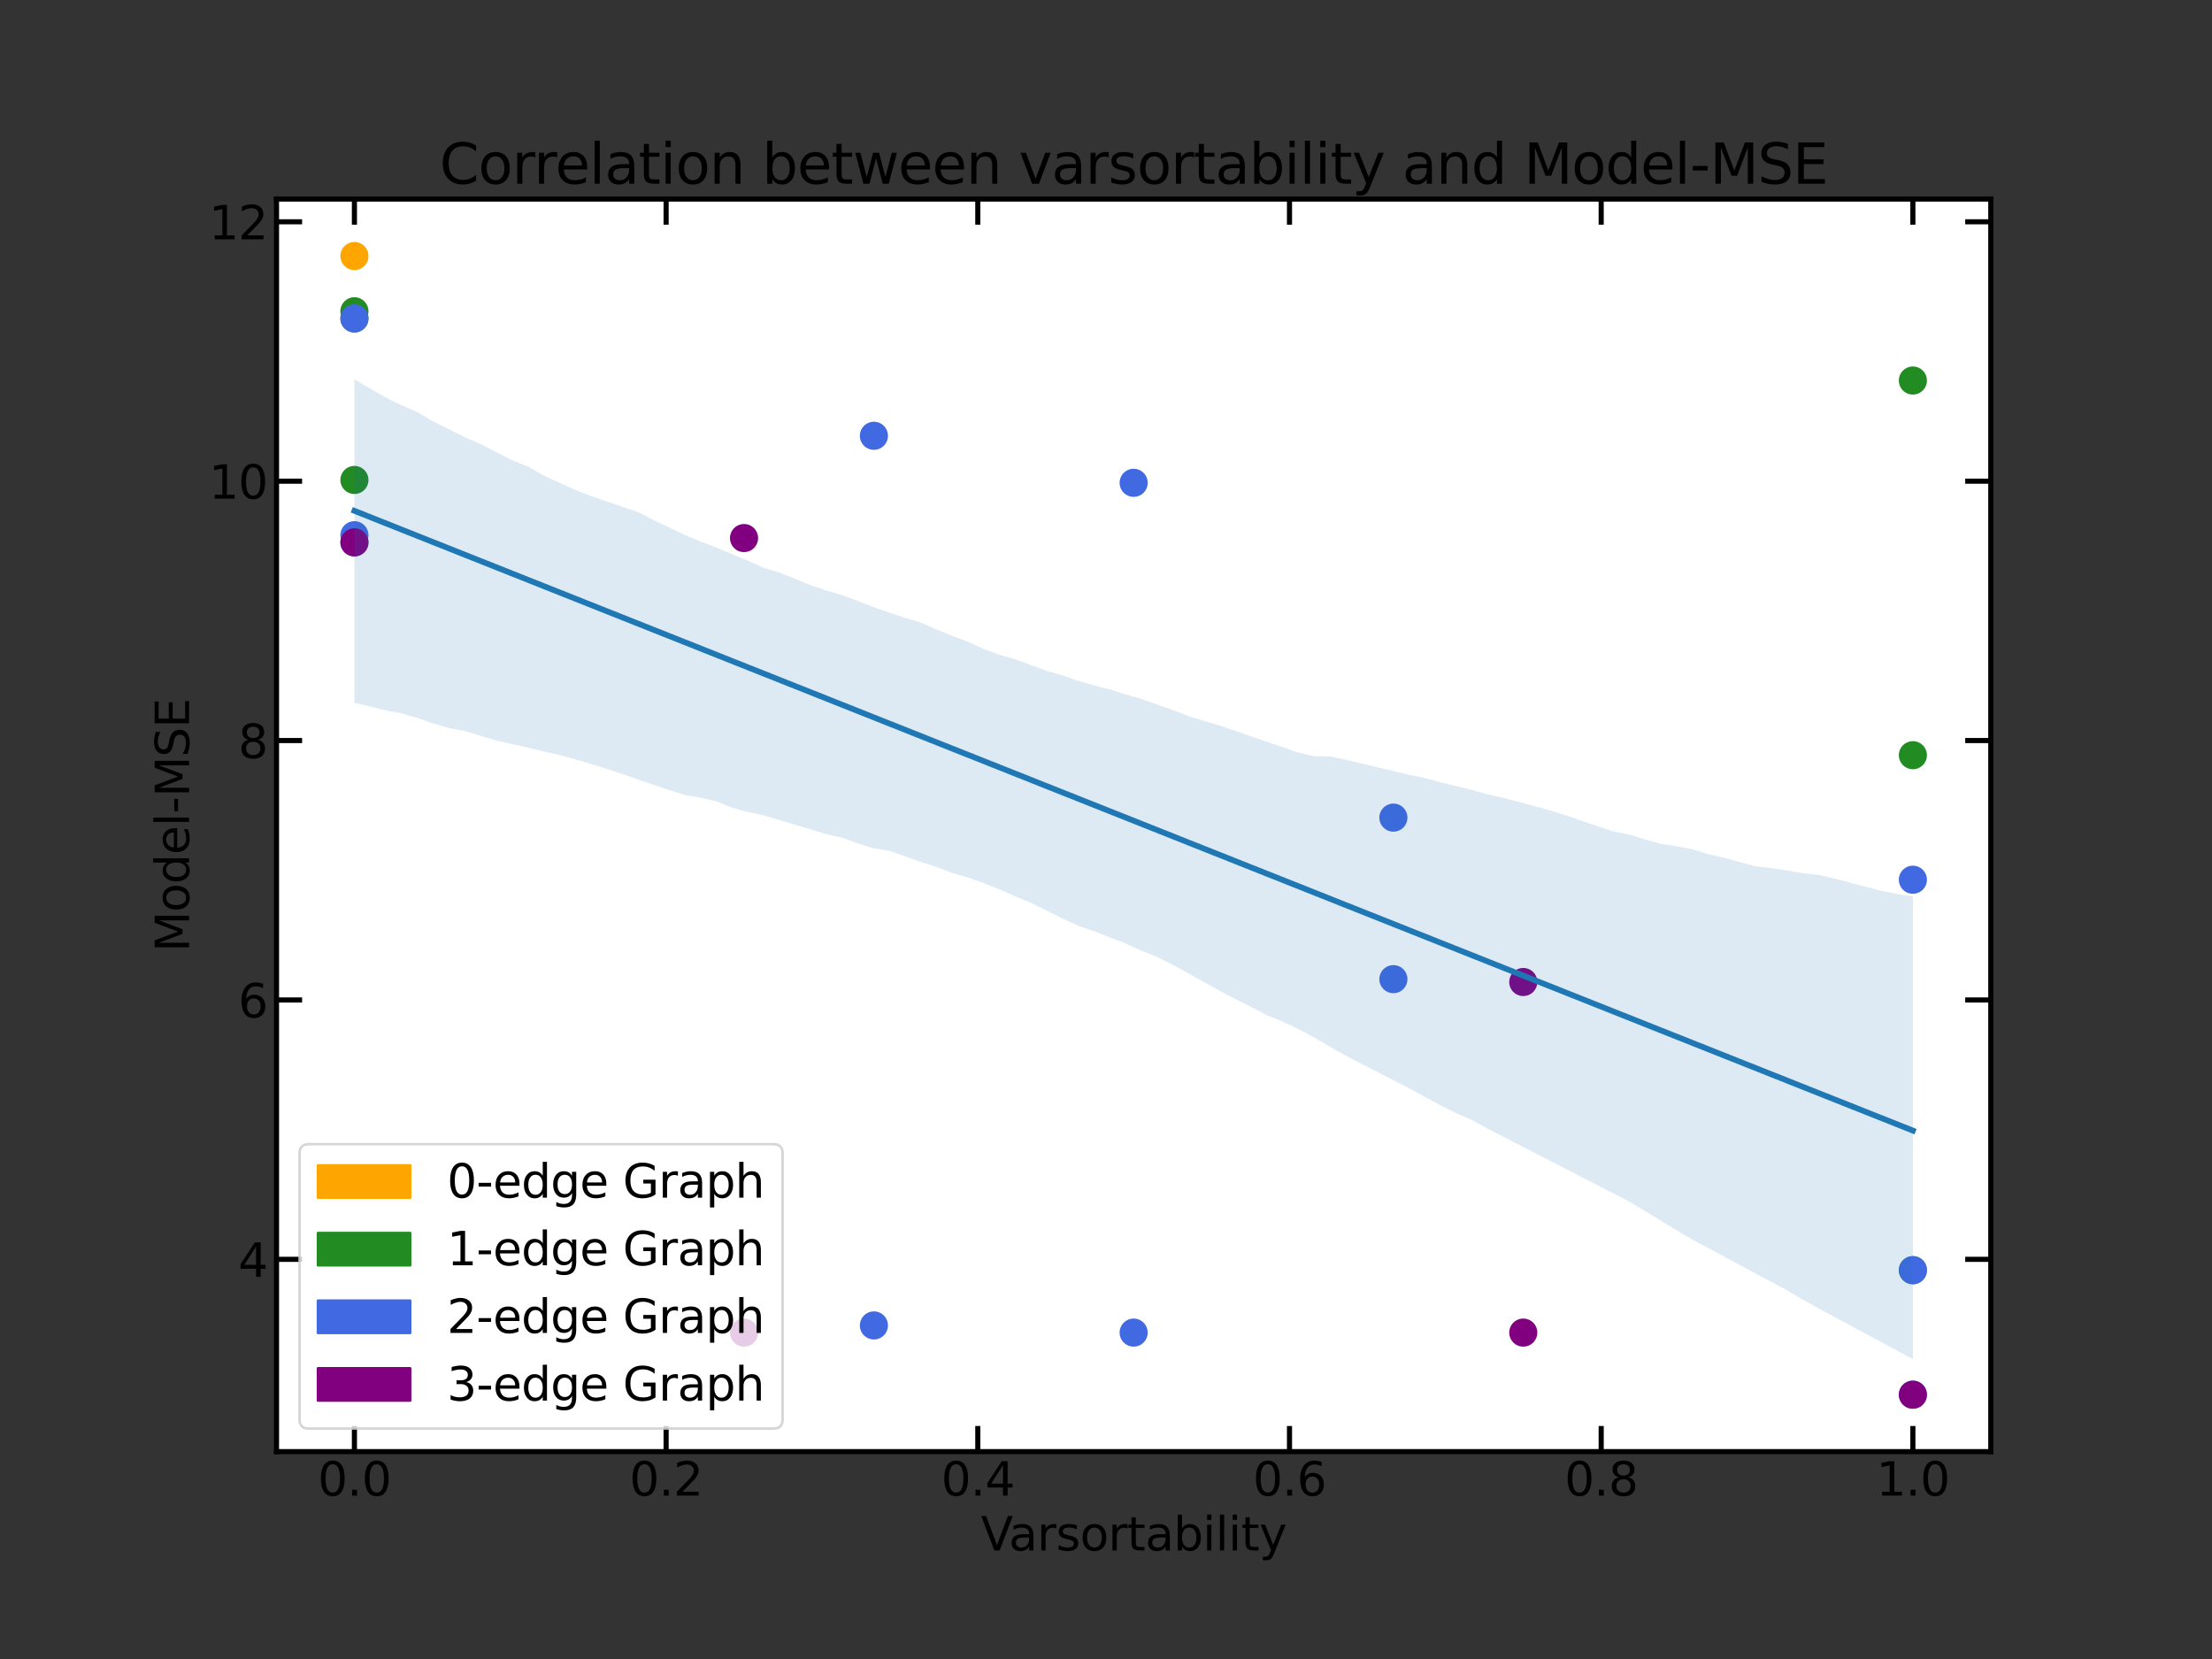 <?xml version="1.0" encoding="utf-8" standalone="no"?>
<!DOCTYPE svg PUBLIC "-//W3C//DTD SVG 1.1//EN"
  "http://www.w3.org/Graphics/SVG/1.1/DTD/svg11.dtd">
<svg height="648pt" version="1.1" viewBox="0 0 864 648" width="864pt" xmlns="http://www.w3.org/2000/svg" xmlns:xlink="http://www.w3.org/1999/xlink">
 <rect x="0" y="0" width="864" height="648" fill="#333333" stroke="none"/>
 <defs>
  <style type="text/css">*{stroke-linecap:butt;stroke-linejoin:round;}</style>
 </defs>
 <g id="figure_1">
  <g id="patch_1">
   <path d="M 0 648 
L 864 648 
L 864 0 
L 0 0 
z
" style="fill:none;"/>
  </g>
  <g id="axes_1">
   <g id="patch_2">
    <path d="M 108 567 
L 777.6 567 
L 777.6 77.76 
L 108 77.76 
z
" style="fill:#ffffff;"/>
   </g>
   <g id="PathCollection_1">
    <defs>
     <path d="M 0 3 
C 0.796 3 1.559 2.684 2.121 2.121 
C 2.684 1.559 3 0.796 3 0 
C 3 -0.796 2.684 -1.559 2.121 -2.121 
C 1.559 -2.684 0.796 -3 0 -3 
C -0.796 -3 -1.559 -2.684 -2.121 -2.121 
C -2.684 -1.559 -3 -0.796 -3 0 
C -3 0.796 -2.684 1.559 -2.121 2.121 
C -1.559 2.684 -0.796 3 0 3 
z
" id="m7f34b33833" style="stroke:#1f77b4;stroke-opacity:0.8;"/>
    </defs>
    <g clip-path="url(#p262d3a9265)">
     <use style="fill:#1f77b4;fill-opacity:0.8;stroke:#1f77b4;stroke-opacity:0.8;" x="138.436" xlink:href="#m7f34b33833" y="99.998"/>
     <use style="fill:#1f77b4;fill-opacity:0.8;stroke:#1f77b4;stroke-opacity:0.8;" x="747.164" xlink:href="#m7f34b33833" y="148.632"/>
     <use style="fill:#1f77b4;fill-opacity:0.8;stroke:#1f77b4;stroke-opacity:0.8;" x="747.164" xlink:href="#m7f34b33833" y="496.128"/>
     <use style="fill:#1f77b4;fill-opacity:0.8;stroke:#1f77b4;stroke-opacity:0.8;" x="747.164" xlink:href="#m7f34b33833" y="294.981"/>
     <use style="fill:#1f77b4;fill-opacity:0.8;stroke:#1f77b4;stroke-opacity:0.8;" x="138.436" xlink:href="#m7f34b33833" y="121.58"/>
     <use style="fill:#1f77b4;fill-opacity:0.8;stroke:#1f77b4;stroke-opacity:0.8;" x="138.436" xlink:href="#m7f34b33833" y="124.377"/>
     <use style="fill:#1f77b4;fill-opacity:0.8;stroke:#1f77b4;stroke-opacity:0.8;" x="138.436" xlink:href="#m7f34b33833" y="187.467"/>
     <use style="fill:#1f77b4;fill-opacity:0.8;stroke:#1f77b4;stroke-opacity:0.8;" x="747.164" xlink:href="#m7f34b33833" y="544.761"/>
     <use style="fill:#1f77b4;fill-opacity:0.8;stroke:#1f77b4;stroke-opacity:0.8;" x="138.436" xlink:href="#m7f34b33833" y="211.846"/>
     <use style="fill:#1f77b4;fill-opacity:0.8;stroke:#1f77b4;stroke-opacity:0.8;" x="442.8" xlink:href="#m7f34b33833" y="188.585"/>
     <use style="fill:#1f77b4;fill-opacity:0.8;stroke:#1f77b4;stroke-opacity:0.8;" x="442.8" xlink:href="#m7f34b33833" y="520.506"/>
     <use style="fill:#1f77b4;fill-opacity:0.8;stroke:#1f77b4;stroke-opacity:0.8;" x="747.164" xlink:href="#m7f34b33833" y="343.615"/>
     <use style="fill:#1f77b4;fill-opacity:0.8;stroke:#1f77b4;stroke-opacity:0.8;" x="341.345" xlink:href="#m7f34b33833" y="170.214"/>
     <use style="fill:#1f77b4;fill-opacity:0.8;stroke:#1f77b4;stroke-opacity:0.8;" x="747.164" xlink:href="#m7f34b33833" y="496.128"/>
     <use style="fill:#1f77b4;fill-opacity:0.8;stroke:#1f77b4;stroke-opacity:0.8;" x="341.345" xlink:href="#m7f34b33833" y="517.709"/>
     <use style="fill:#1f77b4;fill-opacity:0.8;stroke:#1f77b4;stroke-opacity:0.8;" x="544.255" xlink:href="#m7f34b33833" y="319.36"/>
     <use style="fill:#1f77b4;fill-opacity:0.8;stroke:#1f77b4;stroke-opacity:0.8;" x="138.436" xlink:href="#m7f34b33833" y="124.377"/>
     <use style="fill:#1f77b4;fill-opacity:0.8;stroke:#1f77b4;stroke-opacity:0.8;" x="544.255" xlink:href="#m7f34b33833" y="382.45"/>
     <use style="fill:#1f77b4;fill-opacity:0.8;stroke:#1f77b4;stroke-opacity:0.8;" x="138.436" xlink:href="#m7f34b33833" y="209.049"/>
     <use style="fill:#1f77b4;fill-opacity:0.8;stroke:#1f77b4;stroke-opacity:0.8;" x="747.164" xlink:href="#m7f34b33833" y="544.762"/>
     <use style="fill:#1f77b4;fill-opacity:0.8;stroke:#1f77b4;stroke-opacity:0.8;" x="138.436" xlink:href="#m7f34b33833" y="211.846"/>
     <use style="fill:#1f77b4;fill-opacity:0.8;stroke:#1f77b4;stroke-opacity:0.8;" x="594.982" xlink:href="#m7f34b33833" y="383.567"/>
     <use style="fill:#1f77b4;fill-opacity:0.8;stroke:#1f77b4;stroke-opacity:0.8;" x="290.618" xlink:href="#m7f34b33833" y="210.166"/>
     <use style="fill:#1f77b4;fill-opacity:0.8;stroke:#1f77b4;stroke-opacity:0.8;" x="594.982" xlink:href="#m7f34b33833" y="520.507"/>
     <use style="fill:#1f77b4;fill-opacity:0.8;stroke:#1f77b4;stroke-opacity:0.8;" x="290.618" xlink:href="#m7f34b33833" y="520.507"/>
    </g>
   </g>
   <g id="PathCollection_2">
    <defs>
     <path d="M 0 5 
C 1.326 5 2.598 4.473 3.536 3.536 
C 4.473 2.598 5 1.326 5 -0 
C 5 -1.326 4.473 -2.598 3.536 -3.536 
C 2.598 -4.473 1.326 -5 0 -5 
C -1.326 -5 -2.598 -4.473 -3.536 -3.536 
C -4.473 -2.598 -5 -1.326 -5 0 
C -5 1.326 -4.473 2.598 -3.536 3.536 
C -2.598 4.473 -1.326 5 0 5 
z
" id="C0_0_bf9ee1da6a"/>
    </defs>
    <g clip-path="url(#p262d3a9265)">
     <use style="fill:#ffa500;stroke:#ffa500;" x="138.436" xlink:href="#C0_0_bf9ee1da6a" y="99.998"/>
    </g>
    <g clip-path="url(#p262d3a9265)">
     <use style="fill:#228b22;stroke:#228b22;" x="747.164" xlink:href="#C0_0_bf9ee1da6a" y="148.632"/>
    </g>
    <g clip-path="url(#p262d3a9265)">
     <use style="fill:#228b22;stroke:#228b22;" x="747.164" xlink:href="#C0_0_bf9ee1da6a" y="496.128"/>
    </g>
    <g clip-path="url(#p262d3a9265)">
     <use style="fill:#228b22;stroke:#228b22;" x="747.164" xlink:href="#C0_0_bf9ee1da6a" y="294.981"/>
    </g>
    <g clip-path="url(#p262d3a9265)">
     <use style="fill:#228b22;stroke:#228b22;" x="138.436" xlink:href="#C0_0_bf9ee1da6a" y="121.58"/>
    </g>
    <g clip-path="url(#p262d3a9265)">
     <use style="fill:#228b22;stroke:#228b22;" x="138.436" xlink:href="#C0_0_bf9ee1da6a" y="124.377"/>
    </g>
    <g clip-path="url(#p262d3a9265)">
     <use style="fill:#228b22;stroke:#228b22;" x="138.436" xlink:href="#C0_0_bf9ee1da6a" y="187.467"/>
    </g>
    <g clip-path="url(#p262d3a9265)">
     <use style="fill:#4169e1;stroke:#4169e1;" x="747.164" xlink:href="#C0_0_bf9ee1da6a" y="544.761"/>
    </g>
    <g clip-path="url(#p262d3a9265)">
     <use style="fill:#4169e1;stroke:#4169e1;" x="138.436" xlink:href="#C0_0_bf9ee1da6a" y="211.846"/>
    </g>
    <g clip-path="url(#p262d3a9265)">
     <use style="fill:#4169e1;stroke:#4169e1;" x="442.8" xlink:href="#C0_0_bf9ee1da6a" y="188.585"/>
    </g>
    <g clip-path="url(#p262d3a9265)">
     <use style="fill:#4169e1;stroke:#4169e1;" x="442.8" xlink:href="#C0_0_bf9ee1da6a" y="520.506"/>
    </g>
    <g clip-path="url(#p262d3a9265)">
     <use style="fill:#4169e1;stroke:#4169e1;" x="747.164" xlink:href="#C0_0_bf9ee1da6a" y="343.615"/>
    </g>
    <g clip-path="url(#p262d3a9265)">
     <use style="fill:#4169e1;stroke:#4169e1;" x="341.345" xlink:href="#C0_0_bf9ee1da6a" y="170.214"/>
    </g>
    <g clip-path="url(#p262d3a9265)">
     <use style="fill:#4169e1;stroke:#4169e1;" x="747.164" xlink:href="#C0_0_bf9ee1da6a" y="496.128"/>
    </g>
    <g clip-path="url(#p262d3a9265)">
     <use style="fill:#4169e1;stroke:#4169e1;" x="341.345" xlink:href="#C0_0_bf9ee1da6a" y="517.709"/>
    </g>
    <g clip-path="url(#p262d3a9265)">
     <use style="fill:#4169e1;stroke:#4169e1;" x="544.255" xlink:href="#C0_0_bf9ee1da6a" y="319.36"/>
    </g>
    <g clip-path="url(#p262d3a9265)">
     <use style="fill:#4169e1;stroke:#4169e1;" x="138.436" xlink:href="#C0_0_bf9ee1da6a" y="124.377"/>
    </g>
    <g clip-path="url(#p262d3a9265)">
     <use style="fill:#4169e1;stroke:#4169e1;" x="544.255" xlink:href="#C0_0_bf9ee1da6a" y="382.45"/>
    </g>
    <g clip-path="url(#p262d3a9265)">
     <use style="fill:#4169e1;stroke:#4169e1;" x="138.436" xlink:href="#C0_0_bf9ee1da6a" y="209.049"/>
    </g>
    <g clip-path="url(#p262d3a9265)">
     <use style="fill:#800080;stroke:#800080;" x="747.164" xlink:href="#C0_0_bf9ee1da6a" y="544.762"/>
    </g>
    <g clip-path="url(#p262d3a9265)">
     <use style="fill:#800080;stroke:#800080;" x="138.436" xlink:href="#C0_0_bf9ee1da6a" y="211.846"/>
    </g>
    <g clip-path="url(#p262d3a9265)">
     <use style="fill:#800080;stroke:#800080;" x="594.982" xlink:href="#C0_0_bf9ee1da6a" y="383.567"/>
    </g>
    <g clip-path="url(#p262d3a9265)">
     <use style="fill:#800080;stroke:#800080;" x="290.618" xlink:href="#C0_0_bf9ee1da6a" y="210.166"/>
    </g>
    <g clip-path="url(#p262d3a9265)">
     <use style="fill:#800080;stroke:#800080;" x="594.982" xlink:href="#C0_0_bf9ee1da6a" y="520.507"/>
    </g>
    <g clip-path="url(#p262d3a9265)">
     <use style="fill:#800080;stroke:#800080;" x="290.618" xlink:href="#C0_0_bf9ee1da6a" y="520.507"/>
    </g>
   </g>
   <g id="PolyCollection_1">
    <path clip-path="url(#p262d3a9265)" d="M 138.436 148.13 
L 138.436 274.498 
L 144.585 275.975 
L 150.734 277.503 
L 156.883 278.637 
L 163.031 280.464 
L 169.18 282.578 
L 175.329 284.355 
L 181.478 285.497 
L 187.626 287.367 
L 193.775 289.215 
L 199.924 290.613 
L 206.073 292.004 
L 212.221 293.485 
L 218.37 294.862 
L 224.519 296.528 
L 230.668 298.356 
L 236.817 300.228 
L 242.965 302.311 
L 249.114 304.41 
L 255.263 306.501 
L 261.412 308.596 
L 267.56 310.531 
L 273.709 311.591 
L 279.858 313.009 
L 286.007 315.511 
L 292.155 317.165 
L 298.304 318.499 
L 304.453 320.33 
L 310.602 322.164 
L 316.75 324.002 
L 322.899 325.841 
L 329.048 327.216 
L 335.197 329.477 
L 341.345 331.337 
L 347.494 332.338 
L 353.643 334.53 
L 359.792 336.722 
L 365.94 338.679 
L 372.089 341.033 
L 378.238 342.795 
L 384.387 344.994 
L 390.536 347.414 
L 396.684 350.174 
L 402.833 352.692 
L 408.982 355.759 
L 415.131 358.808 
L 421.279 361.651 
L 427.428 363.737 
L 433.577 366.189 
L 439.726 368.503 
L 445.874 371.344 
L 452.023 373.802 
L 458.172 376.893 
L 464.321 380.27 
L 470.469 383.683 
L 476.618 387.131 
L 482.767 390.312 
L 488.916 393.45 
L 495.064 396.645 
L 501.213 399.147 
L 507.362 402.046 
L 513.511 405.345 
L 519.66 408.942 
L 525.808 412.449 
L 531.957 415.625 
L 538.106 418.78 
L 544.255 421.935 
L 550.403 425.091 
L 556.552 428.447 
L 562.701 431.751 
L 568.85 434.831 
L 574.998 437.506 
L 581.147 440.902 
L 587.296 444.072 
L 593.445 447.233 
L 599.593 450.392 
L 605.742 453.552 
L 611.891 456.711 
L 618.04 459.875 
L 624.188 463.049 
L 630.337 466.224 
L 636.486 469.398 
L 642.635 473.074 
L 648.783 476.842 
L 654.932 480.61 
L 661.081 484.196 
L 667.23 487.493 
L 673.379 490.782 
L 679.527 494.07 
L 685.676 497.447 
L 691.825 500.661 
L 697.974 503.949 
L 704.122 507.591 
L 710.271 511.028 
L 716.42 514.338 
L 722.569 517.64 
L 728.717 520.941 
L 734.866 524.242 
L 741.015 527.543 
L 747.164 530.844 
L 747.164 350.176 
L 747.164 350.176 
L 741.015 349.182 
L 734.866 347.956 
L 728.717 346.354 
L 722.569 344.752 
L 716.42 343.15 
L 710.271 341.71 
L 704.122 341.071 
L 697.974 340.013 
L 691.825 339.06 
L 685.676 338.394 
L 679.527 336.714 
L 673.379 335.057 
L 667.23 333.609 
L 661.081 331.731 
L 654.932 330.538 
L 648.783 329.621 
L 642.635 327.926 
L 636.486 326.009 
L 630.337 324.777 
L 624.188 322.784 
L 618.04 320.681 
L 611.891 318.578 
L 605.742 316.635 
L 599.593 314.95 
L 593.445 313.278 
L 587.296 311.697 
L 581.147 310.305 
L 574.998 308.566 
L 568.85 307.085 
L 562.701 305.609 
L 556.552 303.888 
L 550.403 302.664 
L 544.255 301.181 
L 538.106 299.705 
L 531.957 298.23 
L 525.808 296.773 
L 519.66 295.495 
L 513.511 295.358 
L 507.362 294.045 
L 501.213 291.937 
L 495.064 289.814 
L 488.916 287.708 
L 482.767 285.577 
L 476.618 283.455 
L 470.469 281.603 
L 464.321 279.773 
L 458.172 277.37 
L 452.023 275.176 
L 445.874 273.033 
L 439.726 271.235 
L 433.577 269.329 
L 427.428 267.714 
L 421.279 266.014 
L 415.131 263.825 
L 408.982 262.081 
L 402.833 259.81 
L 396.684 257.559 
L 390.536 255.787 
L 384.387 253.549 
L 378.238 250.742 
L 372.089 248.445 
L 365.94 245.919 
L 359.792 243.232 
L 353.643 241.36 
L 347.494 239.368 
L 341.345 237.19 
L 335.197 234.825 
L 329.048 232.481 
L 322.899 230.695 
L 316.75 228.653 
L 310.602 226.099 
L 304.453 223.643 
L 298.304 221.802 
L 292.155 218.996 
L 286.007 216.509 
L 279.858 213.904 
L 273.709 211.537 
L 267.56 208.999 
L 261.412 206.064 
L 255.263 203.116 
L 249.114 199.965 
L 242.965 197.918 
L 236.817 195.819 
L 230.668 193.731 
L 224.519 191.315 
L 218.37 188.502 
L 212.221 185.648 
L 206.073 182.18 
L 199.924 179.724 
L 193.775 176.552 
L 187.626 173.408 
L 181.478 170.748 
L 175.329 167.67 
L 169.18 164.618 
L 163.031 160.952 
L 156.883 158.28 
L 150.734 155.331 
L 144.585 151.796 
L 138.436 148.13 
z
" style="fill:#1f77b4;fill-opacity:0.15;"/>
   </g>
   <g id="matplotlib.axis_1">
    <g id="xtick_1">
     <g id="line2d_1">
      <defs>
       <path d="M 0 0 
L 0 -10 
" id="mb6f2b6708c" style="stroke:#000000;stroke-width:2;"/>
      </defs>
      <g>
       <use style="stroke:#000000;stroke-width:2;" x="138.436" xlink:href="#mb6f2b6708c" y="567"/>
      </g>
     </g>
     <g id="line2d_2">
      <defs>
       <path d="M 0 0 
L 0 10 
" id="m00a5c3a2e2" style="stroke:#000000;stroke-width:2;"/>
      </defs>
      <g>
       <use style="stroke:#000000;stroke-width:2;" x="138.436" xlink:href="#m00a5c3a2e2" y="77.76"/>
      </g>
     </g>
     <g id="text_1">
      <!-- 0.0 -->
      <g transform="translate(124.124 584.177)scale(0.18 -0.18)">
       <defs>
        <path d="M 2034 4250 
Q 1547 4250 1301 3770 
Q 1056 3291 1056 2328 
Q 1056 1369 1301 889 
Q 1547 409 2034 409 
Q 2525 409 2770 889 
Q 3016 1369 3016 2328 
Q 3016 3291 2770 3770 
Q 2525 4250 2034 4250 
z
M 2034 4750 
Q 2819 4750 3233 4129 
Q 3647 3509 3647 2328 
Q 3647 1150 3233 529 
Q 2819 -91 2034 -91 
Q 1250 -91 836 529 
Q 422 1150 422 2328 
Q 422 3509 836 4129 
Q 1250 4750 2034 4750 
z
" id="DejaVuSans-30" transform="scale(0.016)"/>
        <path d="M 684 794 
L 1344 794 
L 1344 0 
L 684 0 
L 684 794 
z
" id="DejaVuSans-2e" transform="scale(0.016)"/>
       </defs>
       <use xlink:href="#DejaVuSans-30"/>
       <use x="63.623" xlink:href="#DejaVuSans-2e"/>
       <use x="95.41" xlink:href="#DejaVuSans-30"/>
      </g>
     </g>
    </g>
    <g id="xtick_2">
     <g id="line2d_3">
      <g>
       <use style="stroke:#000000;stroke-width:2;" x="260.182" xlink:href="#mb6f2b6708c" y="567"/>
      </g>
     </g>
     <g id="line2d_4">
      <g>
       <use style="stroke:#000000;stroke-width:2;" x="260.182" xlink:href="#m00a5c3a2e2" y="77.76"/>
      </g>
     </g>
     <g id="text_2">
      <!-- 0.2 -->
      <g transform="translate(245.869 584.177)scale(0.18 -0.18)">
       <defs>
        <path d="M 1228 531 
L 3431 531 
L 3431 0 
L 469 0 
L 469 531 
Q 828 903 1448 1529 
Q 2069 2156 2228 2338 
Q 2531 2678 2651 2914 
Q 2772 3150 2772 3378 
Q 2772 3750 2511 3984 
Q 2250 4219 1831 4219 
Q 1534 4219 1204 4116 
Q 875 4013 500 3803 
L 500 4441 
Q 881 4594 1212 4672 
Q 1544 4750 1819 4750 
Q 2544 4750 2975 4387 
Q 3406 4025 3406 3419 
Q 3406 3131 3298 2873 
Q 3191 2616 2906 2266 
Q 2828 2175 2409 1742 
Q 1991 1309 1228 531 
z
" id="DejaVuSans-32" transform="scale(0.016)"/>
       </defs>
       <use xlink:href="#DejaVuSans-30"/>
       <use x="63.623" xlink:href="#DejaVuSans-2e"/>
       <use x="95.41" xlink:href="#DejaVuSans-32"/>
      </g>
     </g>
    </g>
    <g id="xtick_3">
     <g id="line2d_5">
      <g>
       <use style="stroke:#000000;stroke-width:2;" x="381.927" xlink:href="#mb6f2b6708c" y="567"/>
      </g>
     </g>
     <g id="line2d_6">
      <g>
       <use style="stroke:#000000;stroke-width:2;" x="381.927" xlink:href="#m00a5c3a2e2" y="77.76"/>
      </g>
     </g>
     <g id="text_3">
      <!-- 0.4 -->
      <g transform="translate(367.614 584.177)scale(0.18 -0.18)">
       <defs>
        <path d="M 2419 4116 
L 825 1625 
L 2419 1625 
L 2419 4116 
z
M 2253 4666 
L 3047 4666 
L 3047 1625 
L 3713 1625 
L 3713 1100 
L 3047 1100 
L 3047 0 
L 2419 0 
L 2419 1100 
L 313 1100 
L 313 1709 
L 2253 4666 
z
" id="DejaVuSans-34" transform="scale(0.016)"/>
       </defs>
       <use xlink:href="#DejaVuSans-30"/>
       <use x="63.623" xlink:href="#DejaVuSans-2e"/>
       <use x="95.41" xlink:href="#DejaVuSans-34"/>
      </g>
     </g>
    </g>
    <g id="xtick_4">
     <g id="line2d_7">
      <g>
       <use style="stroke:#000000;stroke-width:2;" x="503.673" xlink:href="#mb6f2b6708c" y="567"/>
      </g>
     </g>
     <g id="line2d_8">
      <g>
       <use style="stroke:#000000;stroke-width:2;" x="503.673" xlink:href="#m00a5c3a2e2" y="77.76"/>
      </g>
     </g>
     <g id="text_4">
      <!-- 0.6 -->
      <g transform="translate(489.36 584.177)scale(0.18 -0.18)">
       <defs>
        <path d="M 2113 2584 
Q 1688 2584 1439 2293 
Q 1191 2003 1191 1497 
Q 1191 994 1439 701 
Q 1688 409 2113 409 
Q 2538 409 2786 701 
Q 3034 994 3034 1497 
Q 3034 2003 2786 2293 
Q 2538 2584 2113 2584 
z
M 3366 4563 
L 3366 3988 
Q 3128 4100 2886 4159 
Q 2644 4219 2406 4219 
Q 1781 4219 1451 3797 
Q 1122 3375 1075 2522 
Q 1259 2794 1537 2939 
Q 1816 3084 2150 3084 
Q 2853 3084 3261 2657 
Q 3669 2231 3669 1497 
Q 3669 778 3244 343 
Q 2819 -91 2113 -91 
Q 1303 -91 875 529 
Q 447 1150 447 2328 
Q 447 3434 972 4092 
Q 1497 4750 2381 4750 
Q 2619 4750 2861 4703 
Q 3103 4656 3366 4563 
z
" id="DejaVuSans-36" transform="scale(0.016)"/>
       </defs>
       <use xlink:href="#DejaVuSans-30"/>
       <use x="63.623" xlink:href="#DejaVuSans-2e"/>
       <use x="95.41" xlink:href="#DejaVuSans-36"/>
      </g>
     </g>
    </g>
    <g id="xtick_5">
     <g id="line2d_9">
      <g>
       <use style="stroke:#000000;stroke-width:2;" x="625.418" xlink:href="#mb6f2b6708c" y="567"/>
      </g>
     </g>
     <g id="line2d_10">
      <g>
       <use style="stroke:#000000;stroke-width:2;" x="625.418" xlink:href="#m00a5c3a2e2" y="77.76"/>
      </g>
     </g>
     <g id="text_5">
      <!-- 0.8 -->
      <g transform="translate(611.105 584.177)scale(0.18 -0.18)">
       <defs>
        <path d="M 2034 2216 
Q 1584 2216 1326 1975 
Q 1069 1734 1069 1313 
Q 1069 891 1326 650 
Q 1584 409 2034 409 
Q 2484 409 2743 651 
Q 3003 894 3003 1313 
Q 3003 1734 2745 1975 
Q 2488 2216 2034 2216 
z
M 1403 2484 
Q 997 2584 770 2862 
Q 544 3141 544 3541 
Q 544 4100 942 4425 
Q 1341 4750 2034 4750 
Q 2731 4750 3128 4425 
Q 3525 4100 3525 3541 
Q 3525 3141 3298 2862 
Q 3072 2584 2669 2484 
Q 3125 2378 3379 2068 
Q 3634 1759 3634 1313 
Q 3634 634 3220 271 
Q 2806 -91 2034 -91 
Q 1263 -91 848 271 
Q 434 634 434 1313 
Q 434 1759 690 2068 
Q 947 2378 1403 2484 
z
M 1172 3481 
Q 1172 3119 1398 2916 
Q 1625 2713 2034 2713 
Q 2441 2713 2670 2916 
Q 2900 3119 2900 3481 
Q 2900 3844 2670 4047 
Q 2441 4250 2034 4250 
Q 1625 4250 1398 4047 
Q 1172 3844 1172 3481 
z
" id="DejaVuSans-38" transform="scale(0.016)"/>
       </defs>
       <use xlink:href="#DejaVuSans-30"/>
       <use x="63.623" xlink:href="#DejaVuSans-2e"/>
       <use x="95.41" xlink:href="#DejaVuSans-38"/>
      </g>
     </g>
    </g>
    <g id="xtick_6">
     <g id="line2d_11">
      <g>
       <use style="stroke:#000000;stroke-width:2;" x="747.164" xlink:href="#mb6f2b6708c" y="567"/>
      </g>
     </g>
     <g id="line2d_12">
      <g>
       <use style="stroke:#000000;stroke-width:2;" x="747.164" xlink:href="#m00a5c3a2e2" y="77.76"/>
      </g>
     </g>
     <g id="text_6">
      <!-- 1.0 -->
      <g transform="translate(732.851 584.177)scale(0.18 -0.18)">
       <defs>
        <path d="M 794 531 
L 1825 531 
L 1825 4091 
L 703 3866 
L 703 4441 
L 1819 4666 
L 2450 4666 
L 2450 531 
L 3481 531 
L 3481 0 
L 794 0 
L 794 531 
z
" id="DejaVuSans-31" transform="scale(0.016)"/>
       </defs>
       <use xlink:href="#DejaVuSans-31"/>
       <use x="63.623" xlink:href="#DejaVuSans-2e"/>
       <use x="95.41" xlink:href="#DejaVuSans-30"/>
      </g>
     </g>
    </g>
    <g id="text_7">
     <!-- Varsortability -->
     <g transform="translate(383.117 605.598)scale(0.18 -0.18)">
      <defs>
       <path d="M 1831 0 
L 50 4666 
L 709 4666 
L 2188 738 
L 3669 4666 
L 4325 4666 
L 2547 0 
L 1831 0 
z
" id="DejaVuSans-56" transform="scale(0.016)"/>
       <path d="M 2194 1759 
Q 1497 1759 1228 1600 
Q 959 1441 959 1056 
Q 959 750 1161 570 
Q 1363 391 1709 391 
Q 2188 391 2477 730 
Q 2766 1069 2766 1631 
L 2766 1759 
L 2194 1759 
z
M 3341 1997 
L 3341 0 
L 2766 0 
L 2766 531 
Q 2569 213 2275 61 
Q 1981 -91 1556 -91 
Q 1019 -91 701 211 
Q 384 513 384 1019 
Q 384 1609 779 1909 
Q 1175 2209 1959 2209 
L 2766 2209 
L 2766 2266 
Q 2766 2663 2505 2880 
Q 2244 3097 1772 3097 
Q 1472 3097 1187 3025 
Q 903 2953 641 2809 
L 641 3341 
Q 956 3463 1253 3523 
Q 1550 3584 1831 3584 
Q 2591 3584 2966 3190 
Q 3341 2797 3341 1997 
z
" id="DejaVuSans-61" transform="scale(0.016)"/>
       <path d="M 2631 2963 
Q 2534 3019 2420 3045 
Q 2306 3072 2169 3072 
Q 1681 3072 1420 2755 
Q 1159 2438 1159 1844 
L 1159 0 
L 581 0 
L 581 3500 
L 1159 3500 
L 1159 2956 
Q 1341 3275 1631 3429 
Q 1922 3584 2338 3584 
Q 2397 3584 2469 3576 
Q 2541 3569 2628 3553 
L 2631 2963 
z
" id="DejaVuSans-72" transform="scale(0.016)"/>
       <path d="M 2834 3397 
L 2834 2853 
Q 2591 2978 2328 3040 
Q 2066 3103 1784 3103 
Q 1356 3103 1142 2972 
Q 928 2841 928 2578 
Q 928 2378 1081 2264 
Q 1234 2150 1697 2047 
L 1894 2003 
Q 2506 1872 2764 1633 
Q 3022 1394 3022 966 
Q 3022 478 2636 193 
Q 2250 -91 1575 -91 
Q 1294 -91 989 -36 
Q 684 19 347 128 
L 347 722 
Q 666 556 975 473 
Q 1284 391 1588 391 
Q 1994 391 2212 530 
Q 2431 669 2431 922 
Q 2431 1156 2273 1281 
Q 2116 1406 1581 1522 
L 1381 1569 
Q 847 1681 609 1914 
Q 372 2147 372 2553 
Q 372 3047 722 3315 
Q 1072 3584 1716 3584 
Q 2034 3584 2315 3537 
Q 2597 3491 2834 3397 
z
" id="DejaVuSans-73" transform="scale(0.016)"/>
       <path d="M 1959 3097 
Q 1497 3097 1228 2736 
Q 959 2375 959 1747 
Q 959 1119 1226 758 
Q 1494 397 1959 397 
Q 2419 397 2687 759 
Q 2956 1122 2956 1747 
Q 2956 2369 2687 2733 
Q 2419 3097 1959 3097 
z
M 1959 3584 
Q 2709 3584 3137 3096 
Q 3566 2609 3566 1747 
Q 3566 888 3137 398 
Q 2709 -91 1959 -91 
Q 1206 -91 779 398 
Q 353 888 353 1747 
Q 353 2609 779 3096 
Q 1206 3584 1959 3584 
z
" id="DejaVuSans-6f" transform="scale(0.016)"/>
       <path d="M 1172 4494 
L 1172 3500 
L 2356 3500 
L 2356 3053 
L 1172 3053 
L 1172 1153 
Q 1172 725 1289 603 
Q 1406 481 1766 481 
L 2356 481 
L 2356 0 
L 1766 0 
Q 1100 0 847 248 
Q 594 497 594 1153 
L 594 3053 
L 172 3053 
L 172 3500 
L 594 3500 
L 594 4494 
L 1172 4494 
z
" id="DejaVuSans-74" transform="scale(0.016)"/>
       <path d="M 3116 1747 
Q 3116 2381 2855 2742 
Q 2594 3103 2138 3103 
Q 1681 3103 1420 2742 
Q 1159 2381 1159 1747 
Q 1159 1113 1420 752 
Q 1681 391 2138 391 
Q 2594 391 2855 752 
Q 3116 1113 3116 1747 
z
M 1159 2969 
Q 1341 3281 1617 3432 
Q 1894 3584 2278 3584 
Q 2916 3584 3314 3078 
Q 3713 2572 3713 1747 
Q 3713 922 3314 415 
Q 2916 -91 2278 -91 
Q 1894 -91 1617 61 
Q 1341 213 1159 525 
L 1159 0 
L 581 0 
L 581 4863 
L 1159 4863 
L 1159 2969 
z
" id="DejaVuSans-62" transform="scale(0.016)"/>
       <path d="M 603 3500 
L 1178 3500 
L 1178 0 
L 603 0 
L 603 3500 
z
M 603 4863 
L 1178 4863 
L 1178 4134 
L 603 4134 
L 603 4863 
z
" id="DejaVuSans-69" transform="scale(0.016)"/>
       <path d="M 603 4863 
L 1178 4863 
L 1178 0 
L 603 0 
L 603 4863 
z
" id="DejaVuSans-6c" transform="scale(0.016)"/>
       <path d="M 2059 -325 
Q 1816 -950 1584 -1140 
Q 1353 -1331 966 -1331 
L 506 -1331 
L 506 -850 
L 844 -850 
Q 1081 -850 1212 -737 
Q 1344 -625 1503 -206 
L 1606 56 
L 191 3500 
L 800 3500 
L 1894 763 
L 2988 3500 
L 3597 3500 
L 2059 -325 
z
" id="DejaVuSans-79" transform="scale(0.016)"/>
      </defs>
      <use xlink:href="#DejaVuSans-56"/>
      <use x="60.658" xlink:href="#DejaVuSans-61"/>
      <use x="121.938" xlink:href="#DejaVuSans-72"/>
      <use x="163.051" xlink:href="#DejaVuSans-73"/>
      <use x="215.15" xlink:href="#DejaVuSans-6f"/>
      <use x="276.332" xlink:href="#DejaVuSans-72"/>
      <use x="317.445" xlink:href="#DejaVuSans-74"/>
      <use x="356.654" xlink:href="#DejaVuSans-61"/>
      <use x="417.934" xlink:href="#DejaVuSans-62"/>
      <use x="481.41" xlink:href="#DejaVuSans-69"/>
      <use x="509.193" xlink:href="#DejaVuSans-6c"/>
      <use x="536.977" xlink:href="#DejaVuSans-69"/>
      <use x="564.76" xlink:href="#DejaVuSans-74"/>
      <use x="603.969" xlink:href="#DejaVuSans-79"/>
     </g>
    </g>
   </g>
   <g id="matplotlib.axis_2">
    <g id="ytick_1">
     <g id="line2d_13">
      <defs>
       <path d="M 0 0 
L 10 0 
" id="m40daf56002" style="stroke:#000000;stroke-width:2;"/>
      </defs>
      <g>
       <use style="stroke:#000000;stroke-width:2;" x="108" xlink:href="#m40daf56002" y="491.891"/>
      </g>
     </g>
     <g id="line2d_14">
      <defs>
       <path d="M 0 0 
L -10 0 
" id="mab9efed0b3" style="stroke:#000000;stroke-width:2;"/>
      </defs>
      <g>
       <use style="stroke:#000000;stroke-width:2;" x="777.6" xlink:href="#mab9efed0b3" y="491.891"/>
      </g>
     </g>
     <g id="text_8">
      <!-- 4 -->
      <g transform="translate(93.047 498.73)scale(0.18 -0.18)">
       <use xlink:href="#DejaVuSans-34"/>
      </g>
     </g>
    </g>
    <g id="ytick_2">
     <g id="line2d_15">
      <g>
       <use style="stroke:#000000;stroke-width:2;" x="108" xlink:href="#m40daf56002" y="390.576"/>
      </g>
     </g>
     <g id="line2d_16">
      <g>
       <use style="stroke:#000000;stroke-width:2;" x="777.6" xlink:href="#mab9efed0b3" y="390.576"/>
      </g>
     </g>
     <g id="text_9">
      <!-- 6 -->
      <g transform="translate(93.047 397.415)scale(0.18 -0.18)">
       <use xlink:href="#DejaVuSans-36"/>
      </g>
     </g>
    </g>
    <g id="ytick_3">
     <g id="line2d_17">
      <g>
       <use style="stroke:#000000;stroke-width:2;" x="108" xlink:href="#m40daf56002" y="289.261"/>
      </g>
     </g>
     <g id="line2d_18">
      <g>
       <use style="stroke:#000000;stroke-width:2;" x="777.6" xlink:href="#mab9efed0b3" y="289.261"/>
      </g>
     </g>
     <g id="text_10">
      <!-- 8 -->
      <g transform="translate(93.047 296.099)scale(0.18 -0.18)">
       <use xlink:href="#DejaVuSans-38"/>
      </g>
     </g>
    </g>
    <g id="ytick_4">
     <g id="line2d_19">
      <g>
       <use style="stroke:#000000;stroke-width:2;" x="108" xlink:href="#m40daf56002" y="187.946"/>
      </g>
     </g>
     <g id="line2d_20">
      <g>
       <use style="stroke:#000000;stroke-width:2;" x="777.6" xlink:href="#mab9efed0b3" y="187.946"/>
      </g>
     </g>
     <g id="text_11">
      <!-- 10 -->
      <g transform="translate(81.595 194.784)scale(0.18 -0.18)">
       <use xlink:href="#DejaVuSans-31"/>
       <use x="63.623" xlink:href="#DejaVuSans-30"/>
      </g>
     </g>
    </g>
    <g id="ytick_5">
     <g id="line2d_21">
      <g>
       <use style="stroke:#000000;stroke-width:2;" x="108" xlink:href="#m40daf56002" y="86.63"/>
      </g>
     </g>
     <g id="line2d_22">
      <g>
       <use style="stroke:#000000;stroke-width:2;" x="777.6" xlink:href="#mab9efed0b3" y="86.63"/>
      </g>
     </g>
     <g id="text_12">
      <!-- 12 -->
      <g transform="translate(81.595 93.469)scale(0.18 -0.18)">
       <use xlink:href="#DejaVuSans-31"/>
       <use x="63.623" xlink:href="#DejaVuSans-32"/>
      </g>
     </g>
    </g>
    <g id="text_13">
     <!-- Model-MSE -->
     <g transform="translate(73.852 371.817)rotate(-90)scale(0.18 -0.18)">
      <defs>
       <path d="M 628 4666 
L 1569 4666 
L 2759 1491 
L 3956 4666 
L 4897 4666 
L 4897 0 
L 4281 0 
L 4281 4097 
L 3078 897 
L 2444 897 
L 1241 4097 
L 1241 0 
L 628 0 
L 628 4666 
z
" id="DejaVuSans-4d" transform="scale(0.016)"/>
       <path d="M 2906 2969 
L 2906 4863 
L 3481 4863 
L 3481 0 
L 2906 0 
L 2906 525 
Q 2725 213 2448 61 
Q 2172 -91 1784 -91 
Q 1150 -91 751 415 
Q 353 922 353 1747 
Q 353 2572 751 3078 
Q 1150 3584 1784 3584 
Q 2172 3584 2448 3432 
Q 2725 3281 2906 2969 
z
M 947 1747 
Q 947 1113 1208 752 
Q 1469 391 1925 391 
Q 2381 391 2643 752 
Q 2906 1113 2906 1747 
Q 2906 2381 2643 2742 
Q 2381 3103 1925 3103 
Q 1469 3103 1208 2742 
Q 947 2381 947 1747 
z
" id="DejaVuSans-64" transform="scale(0.016)"/>
       <path d="M 3597 1894 
L 3597 1613 
L 953 1613 
Q 991 1019 1311 708 
Q 1631 397 2203 397 
Q 2534 397 2845 478 
Q 3156 559 3463 722 
L 3463 178 
Q 3153 47 2828 -22 
Q 2503 -91 2169 -91 
Q 1331 -91 842 396 
Q 353 884 353 1716 
Q 353 2575 817 3079 
Q 1281 3584 2069 3584 
Q 2775 3584 3186 3129 
Q 3597 2675 3597 1894 
z
M 3022 2063 
Q 3016 2534 2758 2815 
Q 2500 3097 2075 3097 
Q 1594 3097 1305 2825 
Q 1016 2553 972 2059 
L 3022 2063 
z
" id="DejaVuSans-65" transform="scale(0.016)"/>
       <path d="M 313 2009 
L 1997 2009 
L 1997 1497 
L 313 1497 
L 313 2009 
z
" id="DejaVuSans-2d" transform="scale(0.016)"/>
       <path d="M 3425 4513 
L 3425 3897 
Q 3066 4069 2747 4153 
Q 2428 4238 2131 4238 
Q 1616 4238 1336 4038 
Q 1056 3838 1056 3469 
Q 1056 3159 1242 3001 
Q 1428 2844 1947 2747 
L 2328 2669 
Q 3034 2534 3370 2195 
Q 3706 1856 3706 1288 
Q 3706 609 3251 259 
Q 2797 -91 1919 -91 
Q 1588 -91 1214 -16 
Q 841 59 441 206 
L 441 856 
Q 825 641 1194 531 
Q 1563 422 1919 422 
Q 2459 422 2753 634 
Q 3047 847 3047 1241 
Q 3047 1584 2836 1778 
Q 2625 1972 2144 2069 
L 1759 2144 
Q 1053 2284 737 2584 
Q 422 2884 422 3419 
Q 422 4038 858 4394 
Q 1294 4750 2059 4750 
Q 2388 4750 2728 4690 
Q 3069 4631 3425 4513 
z
" id="DejaVuSans-53" transform="scale(0.016)"/>
       <path d="M 628 4666 
L 3578 4666 
L 3578 4134 
L 1259 4134 
L 1259 2753 
L 3481 2753 
L 3481 2222 
L 1259 2222 
L 1259 531 
L 3634 531 
L 3634 0 
L 628 0 
L 628 4666 
z
" id="DejaVuSans-45" transform="scale(0.016)"/>
      </defs>
      <use xlink:href="#DejaVuSans-4d"/>
      <use x="86.279" xlink:href="#DejaVuSans-6f"/>
      <use x="147.461" xlink:href="#DejaVuSans-64"/>
      <use x="210.938" xlink:href="#DejaVuSans-65"/>
      <use x="272.461" xlink:href="#DejaVuSans-6c"/>
      <use x="300.244" xlink:href="#DejaVuSans-2d"/>
      <use x="336.328" xlink:href="#DejaVuSans-4d"/>
      <use x="422.607" xlink:href="#DejaVuSans-53"/>
      <use x="486.084" xlink:href="#DejaVuSans-45"/>
     </g>
    </g>
   </g>
   <g id="line2d_23">
    <path clip-path="url(#p262d3a9265)" d="M 138.436 199.531 
L 144.585 201.976 
L 150.734 204.421 
L 156.883 206.866 
L 163.031 209.311 
L 169.18 211.756 
L 175.329 214.202 
L 181.478 216.647 
L 187.626 219.092 
L 193.775 221.537 
L 199.924 223.982 
L 206.073 226.427 
L 212.221 228.873 
L 218.37 231.318 
L 224.519 233.763 
L 230.668 236.208 
L 236.817 238.653 
L 242.965 241.098 
L 249.114 243.543 
L 255.263 245.989 
L 261.412 248.434 
L 267.56 250.879 
L 273.709 253.324 
L 279.858 255.769 
L 286.007 258.214 
L 292.155 260.66 
L 298.304 263.105 
L 304.453 265.55 
L 310.602 267.995 
L 316.75 270.44 
L 322.899 272.885 
L 329.048 275.331 
L 335.197 277.776 
L 341.345 280.221 
L 347.494 282.666 
L 353.643 285.111 
L 359.792 287.556 
L 365.94 290.002 
L 372.089 292.447 
L 378.238 294.892 
L 384.387 297.337 
L 390.536 299.782 
L 396.684 302.227 
L 402.833 304.673 
L 408.982 307.118 
L 415.131 309.563 
L 421.279 312.008 
L 427.428 314.453 
L 433.577 316.898 
L 439.726 319.344 
L 445.874 321.789 
L 452.023 324.234 
L 458.172 326.679 
L 464.321 329.124 
L 470.469 331.569 
L 476.618 334.014 
L 482.767 336.46 
L 488.916 338.905 
L 495.064 341.35 
L 501.213 343.795 
L 507.362 346.24 
L 513.511 348.685 
L 519.66 351.131 
L 525.808 353.576 
L 531.957 356.021 
L 538.106 358.466 
L 544.255 360.911 
L 550.403 363.356 
L 556.552 365.802 
L 562.701 368.247 
L 568.85 370.692 
L 574.998 373.137 
L 581.147 375.582 
L 587.296 378.027 
L 593.445 380.473 
L 599.593 382.918 
L 605.742 385.363 
L 611.891 387.808 
L 618.04 390.253 
L 624.188 392.698 
L 630.337 395.144 
L 636.486 397.589 
L 642.635 400.034 
L 648.783 402.479 
L 654.932 404.924 
L 661.081 407.369 
L 667.23 409.815 
L 673.379 412.26 
L 679.527 414.705 
L 685.676 417.15 
L 691.825 419.595 
L 697.974 422.04 
L 704.122 424.486 
L 710.271 426.931 
L 716.42 429.376 
L 722.569 431.821 
L 728.717 434.266 
L 734.866 436.711 
L 741.015 439.156 
L 747.164 441.602 
" style="fill:none;stroke:#1f77b4;stroke-linecap:square;stroke-width:2.25;"/>
   </g>
   <g id="patch_3">
    <path d="M 108 567 
L 108 77.76 
" style="fill:none;stroke:#000000;stroke-linecap:square;stroke-linejoin:miter;stroke-width:2;"/>
   </g>
   <g id="patch_4">
    <path d="M 777.6 567 
L 777.6 77.76 
" style="fill:none;stroke:#000000;stroke-linecap:square;stroke-linejoin:miter;stroke-width:2;"/>
   </g>
   <g id="patch_5">
    <path d="M 108 567 
L 777.6 567 
" style="fill:none;stroke:#000000;stroke-linecap:square;stroke-linejoin:miter;stroke-width:2;"/>
   </g>
   <g id="patch_6">
    <path d="M 108 77.76 
L 777.6 77.76 
" style="fill:none;stroke:#000000;stroke-linecap:square;stroke-linejoin:miter;stroke-width:2;"/>
   </g>
   <g id="text_14">
    <!-- Correlation between varsortability and Model-MSE -->
    <g transform="translate(171.715 71.76)scale(0.216 -0.216)">
     <defs>
      <path d="M 4122 4306 
L 4122 3641 
Q 3803 3938 3442 4084 
Q 3081 4231 2675 4231 
Q 1875 4231 1450 3742 
Q 1025 3253 1025 2328 
Q 1025 1406 1450 917 
Q 1875 428 2675 428 
Q 3081 428 3442 575 
Q 3803 722 4122 1019 
L 4122 359 
Q 3791 134 3420 21 
Q 3050 -91 2638 -91 
Q 1578 -91 968 557 
Q 359 1206 359 2328 
Q 359 3453 968 4101 
Q 1578 4750 2638 4750 
Q 3056 4750 3426 4639 
Q 3797 4528 4122 4306 
z
" id="DejaVuSans-43" transform="scale(0.016)"/>
      <path d="M 3513 2113 
L 3513 0 
L 2938 0 
L 2938 2094 
Q 2938 2591 2744 2837 
Q 2550 3084 2163 3084 
Q 1697 3084 1428 2787 
Q 1159 2491 1159 1978 
L 1159 0 
L 581 0 
L 581 3500 
L 1159 3500 
L 1159 2956 
Q 1366 3272 1645 3428 
Q 1925 3584 2291 3584 
Q 2894 3584 3203 3211 
Q 3513 2838 3513 2113 
z
" id="DejaVuSans-6e" transform="scale(0.016)"/>
      <path id="DejaVuSans-20" transform="scale(0.016)"/>
      <path d="M 269 3500 
L 844 3500 
L 1563 769 
L 2278 3500 
L 2956 3500 
L 3675 769 
L 4391 3500 
L 4966 3500 
L 4050 0 
L 3372 0 
L 2619 2869 
L 1863 0 
L 1184 0 
L 269 3500 
z
" id="DejaVuSans-77" transform="scale(0.016)"/>
      <path d="M 191 3500 
L 800 3500 
L 1894 563 
L 2988 3500 
L 3597 3500 
L 2284 0 
L 1503 0 
L 191 3500 
z
" id="DejaVuSans-76" transform="scale(0.016)"/>
     </defs>
     <use xlink:href="#DejaVuSans-43"/>
     <use x="69.824" xlink:href="#DejaVuSans-6f"/>
     <use x="131.006" xlink:href="#DejaVuSans-72"/>
     <use x="170.369" xlink:href="#DejaVuSans-72"/>
     <use x="209.232" xlink:href="#DejaVuSans-65"/>
     <use x="270.756" xlink:href="#DejaVuSans-6c"/>
     <use x="298.539" xlink:href="#DejaVuSans-61"/>
     <use x="359.818" xlink:href="#DejaVuSans-74"/>
     <use x="399.027" xlink:href="#DejaVuSans-69"/>
     <use x="426.811" xlink:href="#DejaVuSans-6f"/>
     <use x="487.992" xlink:href="#DejaVuSans-6e"/>
     <use x="551.371" xlink:href="#DejaVuSans-20"/>
     <use x="583.158" xlink:href="#DejaVuSans-62"/>
     <use x="646.635" xlink:href="#DejaVuSans-65"/>
     <use x="708.158" xlink:href="#DejaVuSans-74"/>
     <use x="747.367" xlink:href="#DejaVuSans-77"/>
     <use x="829.154" xlink:href="#DejaVuSans-65"/>
     <use x="890.678" xlink:href="#DejaVuSans-65"/>
     <use x="952.201" xlink:href="#DejaVuSans-6e"/>
     <use x="1015.58" xlink:href="#DejaVuSans-20"/>
     <use x="1047.367" xlink:href="#DejaVuSans-76"/>
     <use x="1106.547" xlink:href="#DejaVuSans-61"/>
     <use x="1167.826" xlink:href="#DejaVuSans-72"/>
     <use x="1208.939" xlink:href="#DejaVuSans-73"/>
     <use x="1261.039" xlink:href="#DejaVuSans-6f"/>
     <use x="1322.221" xlink:href="#DejaVuSans-72"/>
     <use x="1363.334" xlink:href="#DejaVuSans-74"/>
     <use x="1402.543" xlink:href="#DejaVuSans-61"/>
     <use x="1463.822" xlink:href="#DejaVuSans-62"/>
     <use x="1527.299" xlink:href="#DejaVuSans-69"/>
     <use x="1555.082" xlink:href="#DejaVuSans-6c"/>
     <use x="1582.865" xlink:href="#DejaVuSans-69"/>
     <use x="1610.648" xlink:href="#DejaVuSans-74"/>
     <use x="1649.857" xlink:href="#DejaVuSans-79"/>
     <use x="1709.037" xlink:href="#DejaVuSans-20"/>
     <use x="1740.824" xlink:href="#DejaVuSans-61"/>
     <use x="1802.104" xlink:href="#DejaVuSans-6e"/>
     <use x="1865.482" xlink:href="#DejaVuSans-64"/>
     <use x="1928.959" xlink:href="#DejaVuSans-20"/>
     <use x="1960.746" xlink:href="#DejaVuSans-4d"/>
     <use x="2047.025" xlink:href="#DejaVuSans-6f"/>
     <use x="2108.207" xlink:href="#DejaVuSans-64"/>
     <use x="2171.684" xlink:href="#DejaVuSans-65"/>
     <use x="2233.207" xlink:href="#DejaVuSans-6c"/>
     <use x="2260.99" xlink:href="#DejaVuSans-2d"/>
     <use x="2297.074" xlink:href="#DejaVuSans-4d"/>
     <use x="2383.354" xlink:href="#DejaVuSans-53"/>
     <use x="2446.83" xlink:href="#DejaVuSans-45"/>
    </g>
   </g>
   <g id="legend_1">
    <g id="patch_7">
     <path d="M 120.6 558 
L 302.085 558 
Q 305.685 558 305.685 554.4 
L 305.685 450.517 
Q 305.685 446.918 302.085 446.918 
L 120.6 446.918 
Q 117 446.918 117 450.517 
L 117 554.4 
Q 117 558 120.6 558 
z
" style="fill:#ffffff;opacity:0.8;stroke:#cccccc;stroke-linejoin:miter;"/>
    </g>
    <g id="patch_8">
     <path d="M 124.2 467.795 
L 160.2 467.795 
L 160.2 455.195 
L 124.2 455.195 
z
" style="fill:#ffa500;stroke:#ffa500;stroke-linejoin:miter;"/>
    </g>
    <g id="text_15">
     <!-- 0-edge Graph -->
     <g transform="translate(174.6 467.795)scale(0.18 -0.18)">
      <defs>
       <path d="M 2906 1791 
Q 2906 2416 2648 2759 
Q 2391 3103 1925 3103 
Q 1463 3103 1205 2759 
Q 947 2416 947 1791 
Q 947 1169 1205 825 
Q 1463 481 1925 481 
Q 2391 481 2648 825 
Q 2906 1169 2906 1791 
z
M 3481 434 
Q 3481 -459 3084 -895 
Q 2688 -1331 1869 -1331 
Q 1566 -1331 1297 -1286 
Q 1028 -1241 775 -1147 
L 775 -588 
Q 1028 -725 1275 -790 
Q 1522 -856 1778 -856 
Q 2344 -856 2625 -561 
Q 2906 -266 2906 331 
L 2906 616 
Q 2728 306 2450 153 
Q 2172 0 1784 0 
Q 1141 0 747 490 
Q 353 981 353 1791 
Q 353 2603 747 3093 
Q 1141 3584 1784 3584 
Q 2172 3584 2450 3431 
Q 2728 3278 2906 2969 
L 2906 3500 
L 3481 3500 
L 3481 434 
z
" id="DejaVuSans-67" transform="scale(0.016)"/>
       <path d="M 3809 666 
L 3809 1919 
L 2778 1919 
L 2778 2438 
L 4434 2438 
L 4434 434 
Q 4069 175 3628 42 
Q 3188 -91 2688 -91 
Q 1594 -91 976 548 
Q 359 1188 359 2328 
Q 359 3472 976 4111 
Q 1594 4750 2688 4750 
Q 3144 4750 3555 4637 
Q 3966 4525 4313 4306 
L 4313 3634 
Q 3963 3931 3569 4081 
Q 3175 4231 2741 4231 
Q 1884 4231 1454 3753 
Q 1025 3275 1025 2328 
Q 1025 1384 1454 906 
Q 1884 428 2741 428 
Q 3075 428 3337 486 
Q 3600 544 3809 666 
z
" id="DejaVuSans-47" transform="scale(0.016)"/>
       <path d="M 1159 525 
L 1159 -1331 
L 581 -1331 
L 581 3500 
L 1159 3500 
L 1159 2969 
Q 1341 3281 1617 3432 
Q 1894 3584 2278 3584 
Q 2916 3584 3314 3078 
Q 3713 2572 3713 1747 
Q 3713 922 3314 415 
Q 2916 -91 2278 -91 
Q 1894 -91 1617 61 
Q 1341 213 1159 525 
z
M 3116 1747 
Q 3116 2381 2855 2742 
Q 2594 3103 2138 3103 
Q 1681 3103 1420 2742 
Q 1159 2381 1159 1747 
Q 1159 1113 1420 752 
Q 1681 391 2138 391 
Q 2594 391 2855 752 
Q 3116 1113 3116 1747 
z
" id="DejaVuSans-70" transform="scale(0.016)"/>
       <path d="M 3513 2113 
L 3513 0 
L 2938 0 
L 2938 2094 
Q 2938 2591 2744 2837 
Q 2550 3084 2163 3084 
Q 1697 3084 1428 2787 
Q 1159 2491 1159 1978 
L 1159 0 
L 581 0 
L 581 4863 
L 1159 4863 
L 1159 2956 
Q 1366 3272 1645 3428 
Q 1925 3584 2291 3584 
Q 2894 3584 3203 3211 
Q 3513 2838 3513 2113 
z
" id="DejaVuSans-68" transform="scale(0.016)"/>
      </defs>
      <use xlink:href="#DejaVuSans-30"/>
      <use x="63.623" xlink:href="#DejaVuSans-2d"/>
      <use x="99.707" xlink:href="#DejaVuSans-65"/>
      <use x="161.23" xlink:href="#DejaVuSans-64"/>
      <use x="224.707" xlink:href="#DejaVuSans-67"/>
      <use x="288.184" xlink:href="#DejaVuSans-65"/>
      <use x="349.707" xlink:href="#DejaVuSans-20"/>
      <use x="381.494" xlink:href="#DejaVuSans-47"/>
      <use x="458.984" xlink:href="#DejaVuSans-72"/>
      <use x="500.098" xlink:href="#DejaVuSans-61"/>
      <use x="561.377" xlink:href="#DejaVuSans-70"/>
      <use x="624.854" xlink:href="#DejaVuSans-68"/>
     </g>
    </g>
    <g id="patch_9">
     <path d="M 124.2 494.215 
L 160.2 494.215 
L 160.2 481.615 
L 124.2 481.615 
z
" style="fill:#228b22;stroke:#228b22;stroke-linejoin:miter;"/>
    </g>
    <g id="text_16">
     <!-- 1-edge Graph -->
     <g transform="translate(174.6 494.215)scale(0.18 -0.18)">
      <use xlink:href="#DejaVuSans-31"/>
      <use x="63.623" xlink:href="#DejaVuSans-2d"/>
      <use x="99.707" xlink:href="#DejaVuSans-65"/>
      <use x="161.23" xlink:href="#DejaVuSans-64"/>
      <use x="224.707" xlink:href="#DejaVuSans-67"/>
      <use x="288.184" xlink:href="#DejaVuSans-65"/>
      <use x="349.707" xlink:href="#DejaVuSans-20"/>
      <use x="381.494" xlink:href="#DejaVuSans-47"/>
      <use x="458.984" xlink:href="#DejaVuSans-72"/>
      <use x="500.098" xlink:href="#DejaVuSans-61"/>
      <use x="561.377" xlink:href="#DejaVuSans-70"/>
      <use x="624.854" xlink:href="#DejaVuSans-68"/>
     </g>
    </g>
    <g id="patch_10">
     <path d="M 124.2 520.636 
L 160.2 520.636 
L 160.2 508.036 
L 124.2 508.036 
z
" style="fill:#4169e1;stroke:#4169e1;stroke-linejoin:miter;"/>
    </g>
    <g id="text_17">
     <!-- 2-edge Graph -->
     <g transform="translate(174.6 520.636)scale(0.18 -0.18)">
      <use xlink:href="#DejaVuSans-32"/>
      <use x="63.623" xlink:href="#DejaVuSans-2d"/>
      <use x="99.707" xlink:href="#DejaVuSans-65"/>
      <use x="161.23" xlink:href="#DejaVuSans-64"/>
      <use x="224.707" xlink:href="#DejaVuSans-67"/>
      <use x="288.184" xlink:href="#DejaVuSans-65"/>
      <use x="349.707" xlink:href="#DejaVuSans-20"/>
      <use x="381.494" xlink:href="#DejaVuSans-47"/>
      <use x="458.984" xlink:href="#DejaVuSans-72"/>
      <use x="500.098" xlink:href="#DejaVuSans-61"/>
      <use x="561.377" xlink:href="#DejaVuSans-70"/>
      <use x="624.854" xlink:href="#DejaVuSans-68"/>
     </g>
    </g>
    <g id="patch_11">
     <path d="M 124.2 547.057 
L 160.2 547.057 
L 160.2 534.457 
L 124.2 534.457 
z
" style="fill:#800080;stroke:#800080;stroke-linejoin:miter;"/>
    </g>
    <g id="text_18">
     <!-- 3-edge Graph -->
     <g transform="translate(174.6 547.057)scale(0.18 -0.18)">
      <defs>
       <path d="M 2597 2516 
Q 3050 2419 3304 2112 
Q 3559 1806 3559 1356 
Q 3559 666 3084 287 
Q 2609 -91 1734 -91 
Q 1441 -91 1130 -33 
Q 819 25 488 141 
L 488 750 
Q 750 597 1062 519 
Q 1375 441 1716 441 
Q 2309 441 2620 675 
Q 2931 909 2931 1356 
Q 2931 1769 2642 2001 
Q 2353 2234 1838 2234 
L 1294 2234 
L 1294 2753 
L 1863 2753 
Q 2328 2753 2575 2939 
Q 2822 3125 2822 3475 
Q 2822 3834 2567 4026 
Q 2313 4219 1838 4219 
Q 1578 4219 1281 4162 
Q 984 4106 628 3988 
L 628 4550 
Q 988 4650 1302 4700 
Q 1616 4750 1894 4750 
Q 2613 4750 3031 4423 
Q 3450 4097 3450 3541 
Q 3450 3153 3228 2886 
Q 3006 2619 2597 2516 
z
" id="DejaVuSans-33" transform="scale(0.016)"/>
      </defs>
      <use xlink:href="#DejaVuSans-33"/>
      <use x="63.623" xlink:href="#DejaVuSans-2d"/>
      <use x="99.707" xlink:href="#DejaVuSans-65"/>
      <use x="161.23" xlink:href="#DejaVuSans-64"/>
      <use x="224.707" xlink:href="#DejaVuSans-67"/>
      <use x="288.184" xlink:href="#DejaVuSans-65"/>
      <use x="349.707" xlink:href="#DejaVuSans-20"/>
      <use x="381.494" xlink:href="#DejaVuSans-47"/>
      <use x="458.984" xlink:href="#DejaVuSans-72"/>
      <use x="500.098" xlink:href="#DejaVuSans-61"/>
      <use x="561.377" xlink:href="#DejaVuSans-70"/>
      <use x="624.854" xlink:href="#DejaVuSans-68"/>
     </g>
    </g>
   </g>
  </g>
 </g>
 <defs>
  <clipPath id="p262d3a9265">
   <rect height="489.24" width="669.6" x="108" y="77.76"/>
  </clipPath>
 </defs>
</svg>
